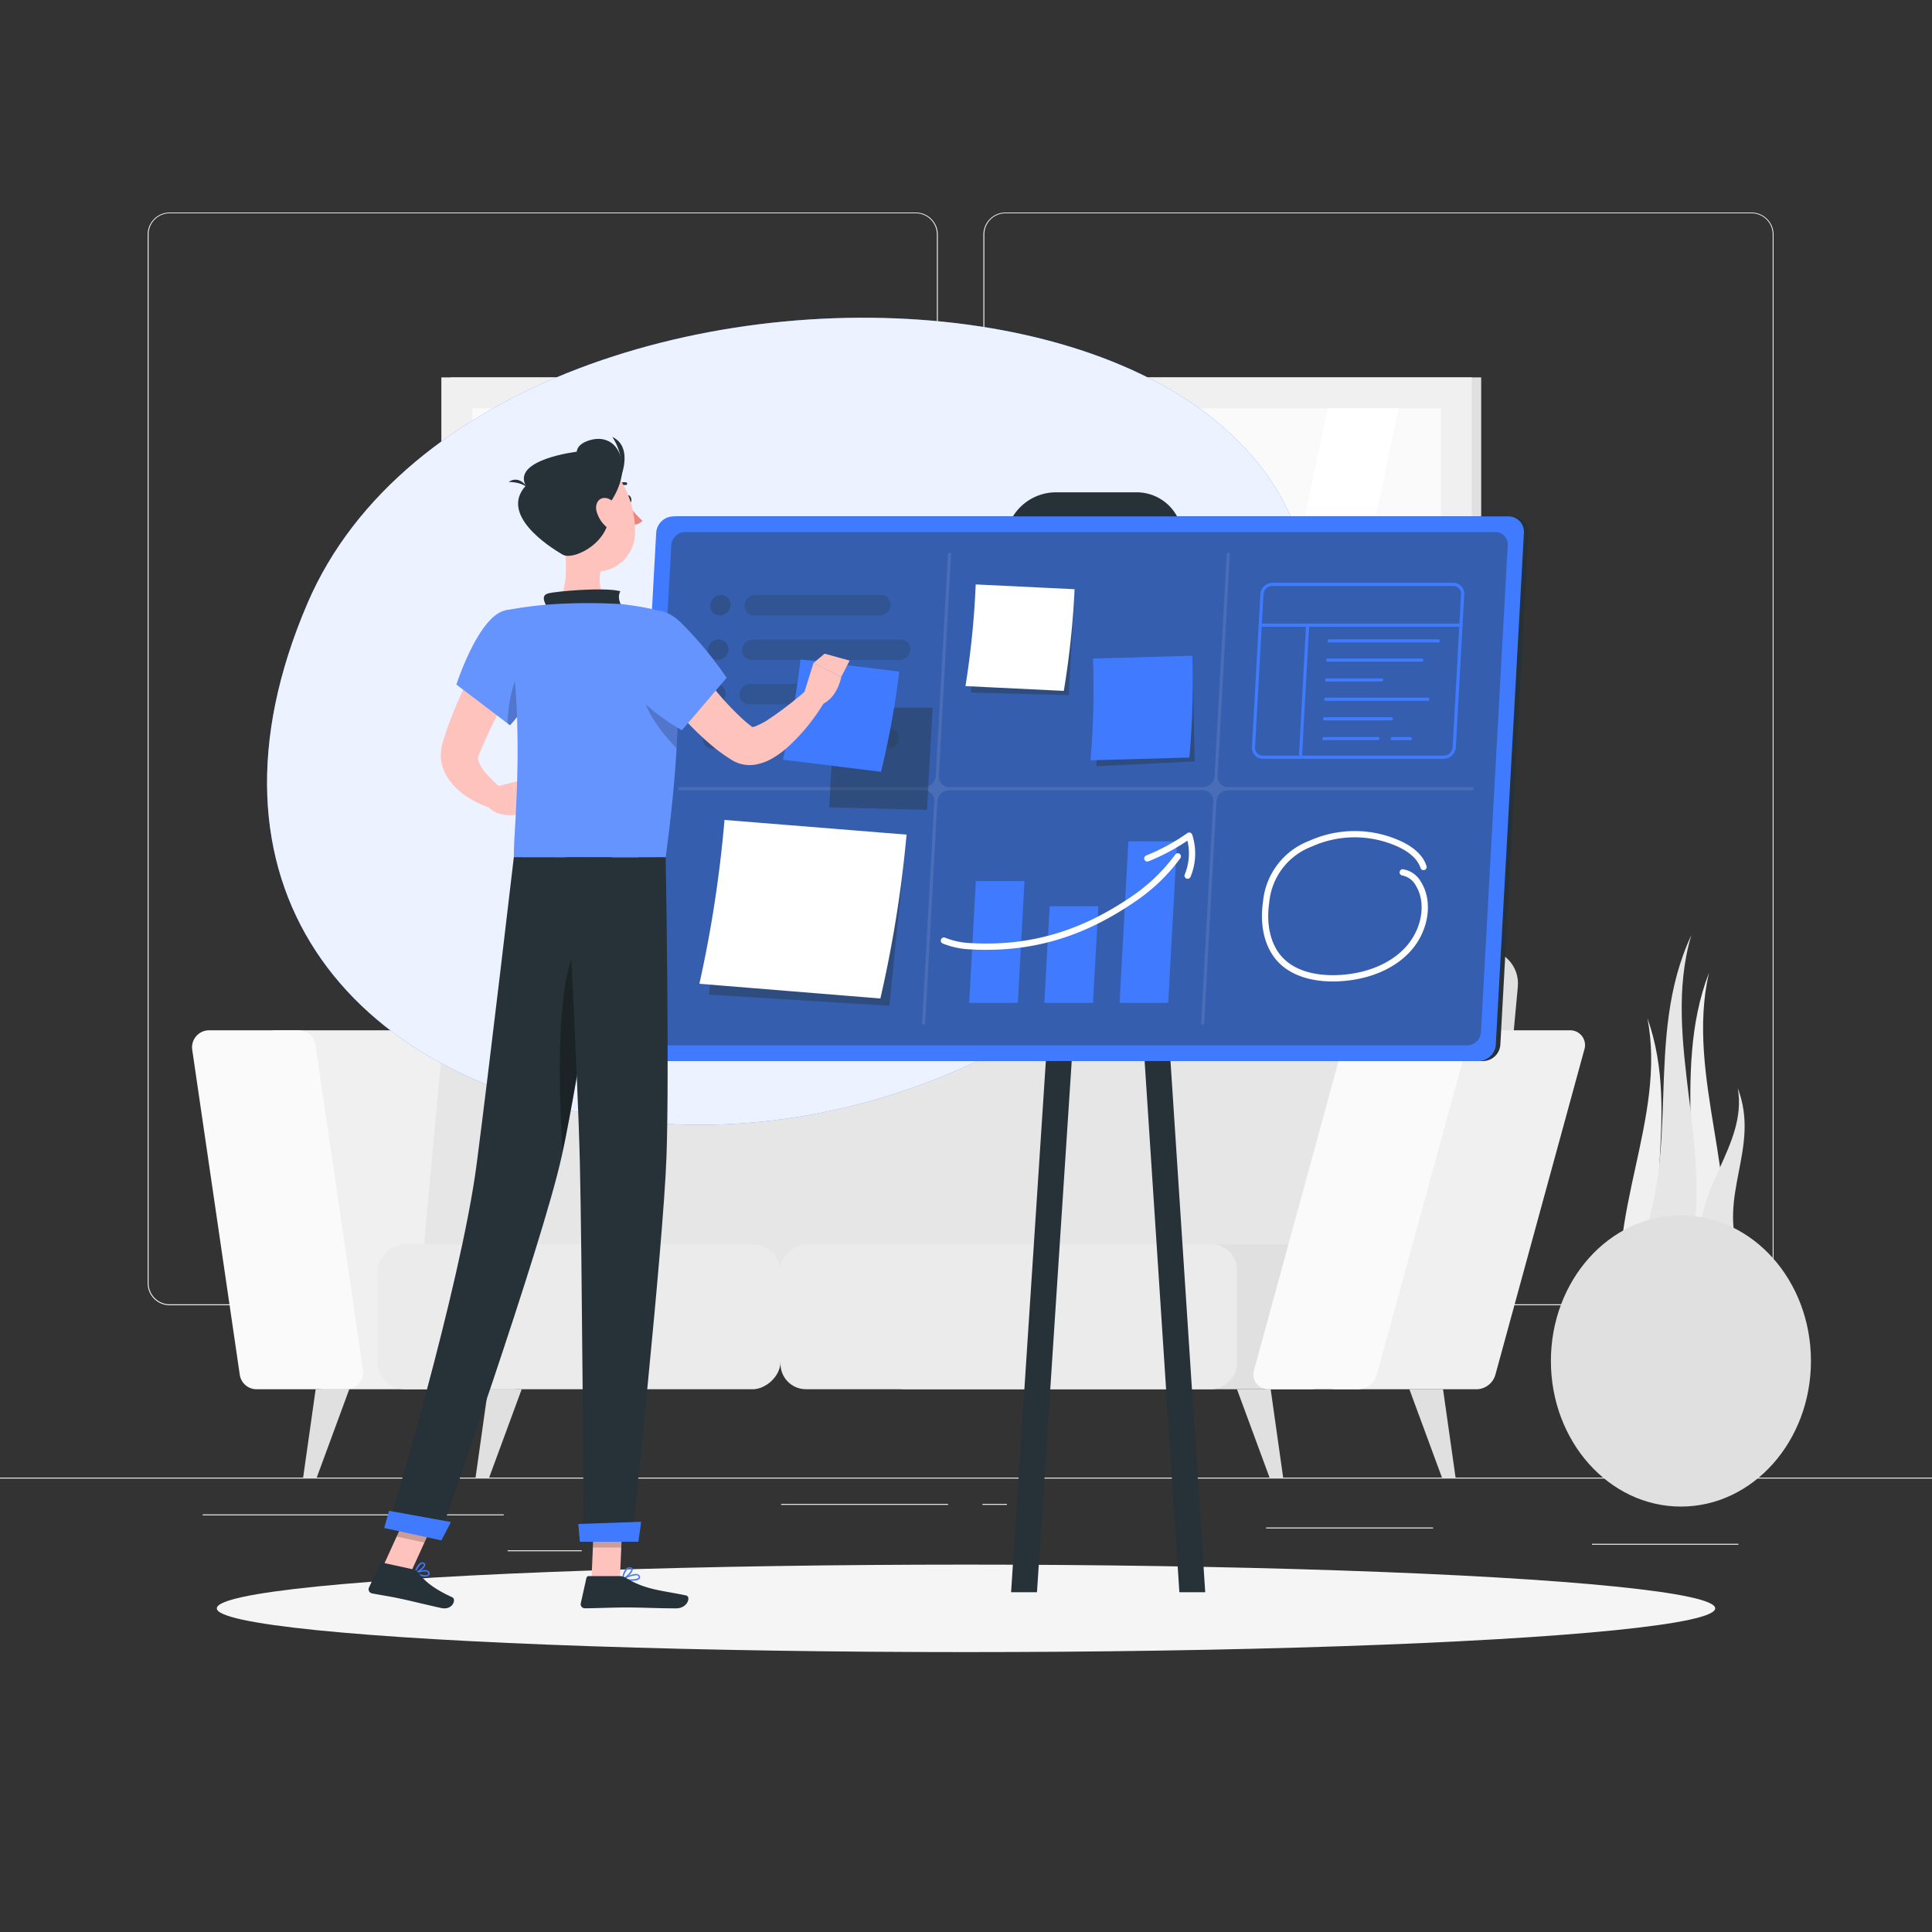<svg xmlns="http://www.w3.org/2000/svg" viewBox="0 0 500 500"><rect x="0" y="0" width="500" height="500" fill="#333333" stroke="none"/><g id="background-complete"><rect y="382.4" width="500" height="0.25" style="fill:#ebebeb"></rect><rect x="52.46" y="391.92" width="77.91" height="0.25" style="fill:#ebebeb"></rect><rect x="412" y="399.53" width="37.9" height="0.25" style="fill:#ebebeb"></rect><rect x="131.37" y="401.21" width="19.19" height="0.25" style="fill:#ebebeb"></rect><rect x="202.17" y="389.21" width="43.19" height="0.25" style="fill:#ebebeb"></rect><rect x="254.26" y="389.21" width="6.33" height="0.25" style="fill:#ebebeb"></rect><rect x="327.67" y="395.31" width="43.22" height="0.25" style="fill:#ebebeb"></rect><path d="M237,337.8H43.91a5.71,5.71,0,0,1-5.7-5.71V60.66A5.71,5.71,0,0,1,43.91,55H237a5.71,5.71,0,0,1,5.71,5.71V332.09A5.71,5.71,0,0,1,237,337.8ZM43.91,55.2a5.46,5.46,0,0,0-5.45,5.46V332.09a5.46,5.46,0,0,0,5.45,5.46H237a5.47,5.47,0,0,0,5.46-5.46V60.66A5.47,5.47,0,0,0,237,55.2Z" style="fill:#ebebeb"></path><path d="M453.31,337.8H260.21a5.72,5.72,0,0,1-5.71-5.71V60.66A5.72,5.72,0,0,1,260.21,55h193.1A5.71,5.71,0,0,1,459,60.66V332.09A5.71,5.71,0,0,1,453.31,337.8ZM260.21,55.2a5.47,5.47,0,0,0-5.46,5.46V332.09a5.47,5.47,0,0,0,5.46,5.46h193.1a5.47,5.47,0,0,0,5.46-5.46V60.66a5.47,5.47,0,0,0-5.46-5.46Z" style="fill:#ebebeb"></path><path d="M132.87,359.54H83.73a4.41,4.41,0,0,1-4.36-3.78l-12.3-84.07a4.41,4.41,0,0,1,4.37-5.05h49.13a4.4,4.4,0,0,1,4.36,3.77l12.3,84.08A4.41,4.41,0,0,1,132.87,359.54Z" style="fill:#f0f0f0"></path><path d="M89.58,359.54H66.41a4.4,4.4,0,0,1-4.36-3.78l-12.3-84.07a4.41,4.41,0,0,1,4.36-5.05H77.28a4.42,4.42,0,0,1,4.37,3.77l12.29,84.08A4.41,4.41,0,0,1,89.58,359.54Z" style="fill:#fafafa"></path><path d="M382.82,245.33H144c-6.07,0-11.4,4.55-11.92,10.16l-6,64.91c-.52,5.61,4,10.16,10,10.16h238.8c6.07,0,11.4-4.55,11.92-10.16l6-64.91C393.38,249.88,388.89,245.33,382.82,245.33Z" style="fill:#e0e0e0"></path><path d="M366.61,245.33H127.81c-6.07,0-11.4,4.55-11.92,10.16l-6,64.91c-.52,5.61,4,10.16,10,10.16h238.8c6.07,0,11.41-4.55,11.92-10.16l6-64.91C377.17,249.88,372.68,245.33,366.61,245.33Z" style="fill:#e6e6e6"></path><rect x="131.08" y="288.62" width="37.5" height="104.33" rx="7.19" transform="translate(490.62 190.96) rotate(90)" style="fill:#ebebeb"></rect><rect x="268.04" y="281.72" width="37.5" height="118.14" rx="6.58" transform="translate(627.58 54) rotate(90)" style="fill:#e0e0e0"></rect><rect x="242.31" y="281.72" width="37.5" height="118.14" rx="6.58" transform="translate(601.85 79.72) rotate(90)" style="fill:#ebebeb"></rect><path d="M382.17,359.54H345.62a3.84,3.84,0,0,1-3.73-5.05l23-84.08a5.19,5.19,0,0,1,4.85-3.77h36.55a3.84,3.84,0,0,1,3.72,5.05l-23,84.07A5.17,5.17,0,0,1,382.17,359.54Z" style="fill:#f0f0f0"></path><path d="M351.46,359.54H328.29a3.84,3.84,0,0,1-3.72-5.05l23-84.08a5.18,5.18,0,0,1,4.85-3.77H375.6a3.84,3.84,0,0,1,3.73,5.05l-23,84.07A5.19,5.19,0,0,1,351.46,359.54Z" style="fill:#fafafa"></path><polygon points="332.08 382.4 328.56 382.4 320.13 359.54 328.85 359.54 332.08 382.4" style="fill:#e0e0e0"></polygon><polygon points="376.7 382.4 373.18 382.4 364.75 359.54 373.46 359.54 376.7 382.4" style="fill:#e0e0e0"></polygon><polygon points="123.07 382.4 126.59 382.4 135.01 359.54 126.3 359.54 123.07 382.4" style="fill:#e0e0e0"></polygon><polygon points="78.45 382.4 81.97 382.4 90.39 359.54 81.69 359.54 78.45 382.4" style="fill:#e0e0e0"></polygon><rect x="116.67" y="97.67" width="266.66" height="95.11" style="fill:#e0e0e0"></rect><rect x="114.22" y="97.67" width="266.66" height="95.11" style="fill:#f0f0f0"></rect><rect x="208" y="19.89" width="79.11" height="250.66" transform="translate(392.78 -102.33) rotate(90)" style="fill:#fafafa"></rect><circle cx="247.56" cy="145.22" r="23.72" style="fill:#f0f0f0"></circle><polygon points="162.91 184.78 179.53 105.67 216.19 105.67 199.58 184.78 162.91 184.78" style="fill:#fff"></polygon><polygon points="215.05 184.78 231.67 105.67 250 105.67 233.39 184.78 215.05 184.78" style="fill:#fff"></polygon><polygon points="326.99 184.78 343.61 105.67 361.94 105.67 345.33 184.78 326.99 184.78" style="fill:#fff"></polygon><path d="M442.28,251.76c-6.22,27,9,54.82,2.77,81.78l-6.16-.26-6.16-.25C443.06,306.23,432,278.55,442.28,251.76Z" style="fill:#f0f0f0"></path><path d="M426.33,263.45c5.1,25.78-11.26,51.56-6.16,77.34H432.5C423.29,315,435.54,289.23,426.33,263.45Z" style="fill:#f0f0f0"></path><path d="M437.72,242c-8.16,27.49,7,57.16-1.16,84.65l-6.7-.63-6.7-.62C435.79,298.34,425.09,269.09,437.72,242Z" style="fill:#e6e6e6"></path><path d="M449.73,281.61c2.63,14.86-12,26.55-9.41,41.42l5,.91,5,.91C444.32,309.38,455.67,297.08,449.73,281.61Z" style="fill:#e6e6e6"></path><ellipse cx="435.02" cy="352.22" rx="33.65" ry="37.68" style="fill:#e0e0e0"></ellipse></g><g id="background-simple"><path d="M79.6,156.07c49-114,324.8-95.52,245.36,52.12-30.4,56.5-100.6,90.4-164.48,81.51C89.33,279.8,48.65,228.06,79.6,156.07Z" style="fill:#407BFF"></path><path d="M79.6,156.07c49-114,324.8-95.52,245.36,52.12-30.4,56.5-100.6,90.4-164.48,81.51C89.33,279.8,48.65,228.06,79.6,156.07Z" style="fill:#fff;opacity:0.9"></path></g><g id="Shadow"><ellipse id="path" cx="250" cy="416.24" rx="193.89" ry="11.32" style="fill:#f5f5f5"></ellipse></g><g id="Board"><path d="M383.8,274.59H167.7a4,4,0,0,1-4-4.23L171,137.87a4.54,4.54,0,0,1,4.47-4.23h216.1a4,4,0,0,1,4,4.23l-7.28,132.49A4.52,4.52,0,0,1,383.8,274.59Z" style="fill:#263238"></path><path d="M292.89,156.17H272a11.88,11.88,0,0,1-12-12.65l.21-3.86a13.14,13.14,0,0,1,12.94-12.25h20.88a11.89,11.89,0,0,1,12,12.65l-.21,3.86A13.16,13.16,0,0,1,292.89,156.17Z" style="fill:#263238"></path><polygon points="311.91 412.06 305.22 412.06 286.79 130.36 293.49 130.36 311.91 412.06" style="fill:#263238"></polygon><polygon points="261.67 412.06 268.37 412.06 286.79 130.36 280.1 130.36 261.67 412.06" style="fill:#263238"></polygon><path d="M382.65,274.59H166.55a4,4,0,0,1-4-4.23l7.27-132.49a4.54,4.54,0,0,1,4.47-4.23h216.1a4,4,0,0,1,4,4.23l-7.28,132.49A4.52,4.52,0,0,1,382.65,274.59Z" style="fill:#407BFF"></path><path d="M170,270.53a3.17,3.17,0,0,1-3.2-3.38l6.93-126.07a3.61,3.61,0,0,1,3.56-3.38H387a3.17,3.17,0,0,1,3.2,3.38l-6.93,126.07a3.61,3.61,0,0,1-3.57,3.38Z" style="fill:#263238;opacity:0.4"></path><path d="M381,203.71H317.85a2.69,2.69,0,0,1-2.72-2.87l3.15-57.39a.39.39,0,0,0-.38-.41.44.44,0,0,0-.43.41l-3.15,57.39a3.08,3.08,0,0,1-3,2.87H245.7a2.69,2.69,0,0,1-2.72-2.87l3.15-57.39a.39.39,0,0,0-.38-.41.44.44,0,0,0-.43.41l-3.15,57.39a3.08,3.08,0,0,1-3,2.87H176a.43.43,0,0,0-.43.41.38.38,0,0,0,.38.4h63.12a2.7,2.7,0,0,1,2.72,2.88l-3.15,57.38a.37.37,0,0,0,.38.41.44.44,0,0,0,.43-.41l3.15-57.38a3.07,3.07,0,0,1,3-2.88h65.59A2.7,2.7,0,0,1,314,207.4l-3.15,57.38a.37.37,0,0,0,.38.41.44.44,0,0,0,.43-.41l3.15-57.38a3.07,3.07,0,0,1,3-2.88h63.12a.44.44,0,0,0,.43-.4A.38.38,0,0,0,381,203.71Z" style="fill:#fff;opacity:0.1"></path><polygon points="278.05 153.44 252.7 153.44 251.28 179.23 276.6 179.91 278.05 153.44" style="fill:#263238;opacity:0.4"></polygon><path d="M275.31,178.8l-25.45-1.24a223.51,223.51,0,0,0,2.65-26.31l25.59,1.24A223.66,223.66,0,0,1,275.31,178.8Z" style="fill:#fff"></path><polygon points="308.62 170.67 283.23 172.61 283.79 198.31 309.19 197.05 308.62 170.67" style="fill:#263238;opacity:0.4"></polygon><path d="M307.81,196.05l-25.58.71a220.77,220.77,0,0,0,.64-26.32l25.72-.73A221.17,221.17,0,0,1,307.81,196.05Z" style="fill:#407BFF"></path><polygon points="234.48 217.56 187.68 215.78 183.47 257.41 230.17 260.29 234.48 217.56" style="fill:#263238;opacity:0.4"></polygon><path d="M227.84,258.41,181,254.6a319.83,319.83,0,0,0,6.5-42.4L234.62,216A317.45,317.45,0,0,1,227.84,258.41Z" style="fill:#fff"></path><g style="opacity:0.3;mix-blend-mode:multiply"><path d="M186.31,159.27h0a2.49,2.49,0,0,1-2.5-2.64h0A2.84,2.84,0,0,1,186.6,154h0a2.48,2.48,0,0,1,2.49,2.64h0A2.83,2.83,0,0,1,186.31,159.27Z" style="fill:#263238"></path><path d="M227.66,159.27H195.19a2.48,2.48,0,0,1-2.49-2.64h0a2.82,2.82,0,0,1,2.78-2.64H228a2.49,2.49,0,0,1,2.5,2.64h0A2.84,2.84,0,0,1,227.66,159.27Z" style="fill:#263238;opacity:0.8"></path><path d="M185.68,170.78h0a2.48,2.48,0,0,1-2.5-2.64h0A2.83,2.83,0,0,1,186,165.5h0a2.48,2.48,0,0,1,2.49,2.64h0A2.83,2.83,0,0,1,185.68,170.78Z" style="fill:#263238"></path><path d="M232.78,170.78H194.56a2.49,2.49,0,0,1-2.5-2.64h0a2.84,2.84,0,0,1,2.79-2.64h38.22a2.49,2.49,0,0,1,2.5,2.64h0A2.84,2.84,0,0,1,232.78,170.78Z" style="fill:#263238;opacity:0.8"></path><path d="M185,182.28h0a2.47,2.47,0,0,1-2.49-2.63h0a2.82,2.82,0,0,1,2.78-2.64h0a2.48,2.48,0,0,1,2.5,2.64h0A2.83,2.83,0,0,1,185,182.28Z" style="fill:#263238"></path><path d="M212.53,182.28H193.92a2.47,2.47,0,0,1-2.49-2.63h0a2.82,2.82,0,0,1,2.78-2.64h18.61a2.47,2.47,0,0,1,2.49,2.64h0A2.82,2.82,0,0,1,212.53,182.28Z" style="fill:#263238;opacity:0.8"></path><path d="M229.76,193.79H211.15a2.48,2.48,0,0,1-2.49-2.64h0a2.83,2.83,0,0,1,2.78-2.64h18.61a2.48,2.48,0,0,1,2.49,2.64h0A2.83,2.83,0,0,1,229.76,193.79Z" style="fill:#263238;opacity:0.8"></path><path d="M184.41,193.79h0a2.48,2.48,0,0,1-2.49-2.64h0a2.83,2.83,0,0,1,2.78-2.64h0a2.48,2.48,0,0,1,2.49,2.64h0A2.83,2.83,0,0,1,184.41,193.79Z" style="fill:#263238"></path><path d="M201.88,193.79h-8.59a2.48,2.48,0,0,1-2.49-2.64h0a2.83,2.83,0,0,1,2.78-2.64h8.59a2.48,2.48,0,0,1,2.5,2.64h0A2.83,2.83,0,0,1,201.88,193.79Z" style="fill:#263238;opacity:0.8"></path></g><polygon points="265.14 228.03 252.55 228.03 250.82 259.54 263.41 259.54 265.14 228.03" style="fill:#407BFF"></polygon><polygon points="284.25 234.53 271.65 234.53 270.28 259.54 282.87 259.54 284.25 234.53" style="fill:#407BFF"></polygon><polygon points="304.62 217.75 292.03 217.75 289.74 259.54 302.33 259.54 304.62 217.75" style="fill:#407BFF"></polygon><path d="M255.36,245.81c-1.25,0-2.51,0-3.78-.1a21.41,21.41,0,0,1-7.62-1.54.82.82,0,0,1-.41-1.08.81.81,0,0,1,1.08-.4,20,20,0,0,0,7,1.4c15.11.78,28.34-3.16,41.66-12.38a46.62,46.62,0,0,0,10.83-10.5.81.81,0,1,1,1.33.92A47,47,0,0,1,294.24,233C281.74,241.71,269.29,245.81,255.36,245.81Z" style="fill:#fff"></path><path d="M307.36,227.43a.81.81,0,0,1-.75-1.12,14.31,14.31,0,0,0,.7-8.75,54.51,54.51,0,0,1-10.06,5.34.81.81,0,1,1-.61-1.5,53.09,53.09,0,0,0,10.67-5.81.82.82,0,0,1,1.23.41,15.79,15.79,0,0,1-.43,10.93A.81.81,0,0,1,307.36,227.43Z" style="fill:#fff"></path><path d="M373.67,196.37H326.83a2.81,2.81,0,0,1-2.83-3l2.18-39.6a3.15,3.15,0,0,1,3.1-2.94h46.85a2.81,2.81,0,0,1,2.82,3l-2.18,39.6A3.15,3.15,0,0,1,373.67,196.37Zm-44.39-44.72a2.32,2.32,0,0,0-2.29,2.18l-2.18,39.6a2,2,0,0,0,2,2.13h46.84a2.32,2.32,0,0,0,2.29-2.18l2.18-39.6a2,2,0,0,0-.54-1.51,2,2,0,0,0-1.47-.62Z" style="fill:#407BFF"></path><path d="M378.1,162.2h-52a.41.41,0,0,1,0-.81h52a.41.41,0,1,1,0,.81Z" style="fill:#407BFF"></path><path d="M336.54,196.37h0a.41.41,0,0,1-.38-.43L338,161.77a.4.4,0,0,1,.43-.38.41.41,0,0,1,.38.43L336.94,196A.41.41,0,0,1,336.54,196.37Z" style="fill:#407BFF"></path><path d="M372.15,166.26H343.94a.41.41,0,0,1,0-.81h28.21a.41.41,0,1,1,0,.81Z" style="fill:#407BFF"></path><path d="M367.9,171.24H343.67a.41.41,0,1,1,0-.81H367.9a.41.41,0,1,1,0,.81Z" style="fill:#407BFF"></path><path d="M357.49,176.38h-14.1a.41.41,0,1,1,0-.81h14.1a.41.41,0,1,1,0,.81Z" style="fill:#407BFF"></path><path d="M360.05,186.42H342.84a.41.41,0,1,1,0-.81h17.21a.41.41,0,1,1,0,.81Z" style="fill:#407BFF"></path><path d="M356.66,191.56H342.55a.41.41,0,0,1,0-.81h14.11a.41.41,0,0,1,0,.81Z" style="fill:#407BFF"></path><path d="M364.91,191.56H360.4a.41.41,0,1,1,0-.81h4.51a.41.41,0,1,1,0,.81Z" style="fill:#407BFF"></path><path d="M369.53,181.37H343.11a.41.41,0,0,1,0-.82h26.42a.41.41,0,0,1,0,.82Z" style="fill:#407BFF"></path><path d="M344.9,254c-6.12,0-11.13-1.81-14.24-5.17-3.33-3.59-4.71-9.24-3.79-15.5a18.71,18.71,0,0,1,11.95-15.72,28.62,28.62,0,0,1,24.23.32c3.29,1.65,5.35,3.74,6.13,6.21a.81.81,0,0,1-1.55.49c-.64-2-2.43-3.8-5.31-5.25a27,27,0,0,0-22.84-.29,17.12,17.12,0,0,0-11,14.48c-.85,5.77.38,10.93,3.37,14.15,4.15,4.49,11,4.81,14.76,4.61,6.94-.39,12.9-2.81,16.8-6.82,4.56-4.7,5.84-11.72,3-16.34a5.12,5.12,0,0,0-3.51-2.6.81.81,0,0,1,.16-1.61,6.5,6.5,0,0,1,4.73,3.35c3.24,5.24,1.87,13.11-3.19,18.33-4.19,4.31-10.53,6.9-17.88,7.31C346.09,254,345.49,254,344.9,254Z" style="fill:#fff"></path></g><g id="Character"><path d="M137.32,169.34l-2.89,5-2.82,5.13c-1.86,3.43-3.64,6.89-5.26,10.36-.81,1.75-1.58,3.48-2.28,5.22l-.13.32,0,.07a.8.8,0,0,0-.09.14,2.64,2.64,0,0,0-.14.29,2.09,2.09,0,0,0,.12,1.12,11.13,11.13,0,0,0,2.41,3.65,43,43,0,0,0,3.91,3.7l-2.35,5a24.5,24.5,0,0,1-3.23-1.14,26.6,26.6,0,0,1-3-1.56,17.44,17.44,0,0,1-5.64-5.23,11.66,11.66,0,0,1-1.76-4.56,10.32,10.32,0,0,1,0-2.72,8.21,8.21,0,0,1,.23-1.33l.16-.65.12-.4c.65-2,1.31-4.07,2.09-6,1.52-3.92,3.24-7.72,5.1-11.41.94-1.84,1.9-3.67,2.92-5.47s2-3.56,3.2-5.38Z" style="fill:#ffc3bd"></path><path d="M127.6,203.8l5.25-1.37.3,8.48s-4.11.61-6.62-1.9Z" style="fill:#ffc3bd"></path><polygon points="140.3 201 139.11 208.45 133.15 210.91 132.85 202.43 140.3 201" style="fill:#ffc3bd"></polygon><path d="M162,129.36c.12.58.52,1,.9.91s.6-.61.48-1.19-.52-1-.9-.91S161.92,128.78,162,129.36Z" style="fill:#263238"></path><path d="M162.5,130.36a21.21,21.21,0,0,0,3.78,4.4,3.38,3.38,0,0,1-2.66,1.08Z" style="fill:#ed847e"></path><path d="M159.25,126.57a.34.34,0,0,1-.23-.1.34.34,0,0,1,0-.49,3.46,3.46,0,0,1,3-1.15.34.34,0,0,1,.28.4.35.35,0,0,1-.4.29h0a2.76,2.76,0,0,0-2.33.93A.34.34,0,0,1,159.25,126.57Z" style="fill:#263238"></path><path d="M145.49,137.52c1.06,5.38,2.11,15.23-1.65,18.81,0,0,1.47,5.45,11.45,5.45,11,0,5.25-5.45,5.25-5.45-6-1.43-5.84-5.87-4.79-10.05Z" style="fill:#ffc3bd"></path><path d="M141.67,157.33c-.8-1.49-1.69-3.2.14-3.74,2-.59,14.94-1.68,18.74-.57-1.17,2.07.8,4.62.8,4.62Z" style="fill:#263238"></path><path d="M109.14,407.88a2.38,2.38,0,0,0,1.83-.1.71.71,0,0,0,.17-.81.81.81,0,0,0-.45-.51c-1-.47-3.27.46-3.37.5a.16.16,0,0,0-.11.15.18.18,0,0,0,.1.16A9.17,9.17,0,0,0,109.14,407.88Zm1.19-1.17a1.05,1.05,0,0,1,.21.06.48.48,0,0,1,.26.3c.1.32,0,.41-.06.45-.39.33-1.86,0-2.89-.39A5.67,5.67,0,0,1,110.33,406.71Z" style="fill:#407BFF"></path><path d="M107.35,407.29h.08c.83-.24,2.61-1.5,2.63-2.33a.57.57,0,0,0-.44-.57.94.94,0,0,0-.77.06c-1,.51-1.61,2.54-1.63,2.63a.18.18,0,0,0,0,.17Zm2.08-2.6.07,0c.22.08.22.18.22.23,0,.49-1.19,1.48-2,1.88a4.27,4.27,0,0,1,1.34-2.07A.62.62,0,0,1,109.43,404.69Z" style="fill:#407BFF"></path><path d="M163.38,409.11c.94,0,1.85-.13,2.16-.55a.67.67,0,0,0,0-.76.87.87,0,0,0-.55-.41c-1.22-.33-3.79,1.13-3.9,1.2a.16.16,0,0,0-.08.18.17.17,0,0,0,.13.14A13.43,13.43,0,0,0,163.38,409.11Zm1.16-1.42a1.22,1.22,0,0,1,.34,0,.51.51,0,0,1,.34.24c.12.22.08.33,0,.39-.34.47-2.2.48-3.56.29A7.82,7.82,0,0,1,164.54,407.69Z" style="fill:#407BFF"></path><path d="M161.16,408.91h.07c.89-.4,2.64-2,2.51-2.82,0-.2-.17-.44-.65-.49a1.33,1.33,0,0,0-1,.3c-.93.77-1.13,2.75-1.14,2.83a.21.21,0,0,0,.08.16A.17.17,0,0,0,161.16,408.91Zm1.79-3h.1c.32,0,.34.15.34.19.08.5-1.11,1.75-2,2.29a4,4,0,0,1,1-2.26A.92.92,0,0,1,163,405.93Z" style="fill:#407BFF"></path><polygon points="153.08 408.74 160.43 408.74 161.16 391.72 153.81 391.72 153.08 408.74" style="fill:#ffc3bd"></polygon><polygon points="99.16 405.34 106.34 406.89 113.55 391.05 106.37 389.49 99.16 405.34" style="fill:#ffc3bd"></polygon><path d="M107,406.17,99,404.42a.64.64,0,0,0-.71.36l-2.8,6.08a1.07,1.07,0,0,0,.77,1.5c2.83.56,4.23.69,7.78,1.46,2.18.47,7.11,1.67,10.12,2.33s4-2.25,2.88-2.78c-5.27-2.41-7.47-4.53-8.9-6.51A1.8,1.8,0,0,0,107,406.17Z" style="fill:#263238"></path><path d="M160.38,407.89h-8a.63.63,0,0,0-.62.5l-1.45,6.53a1.06,1.06,0,0,0,1.05,1.3c2.9,0,7.08-.21,10.72-.21,4.25,0,7.92.23,12.91.23,3,0,3.86-3.05,2.59-3.33-5.74-1.25-10.44-1.39-15.4-4.45A3.44,3.44,0,0,0,160.38,407.89Z" style="fill:#263238"></path><path d="M130.68,158c-6.88,1.58-12.56,19.16-12.56,19.16L132,187.69a30.24,30.24,0,0,0,7.33-13.58C141.65,164.9,137.72,156.38,130.68,158Z" style="fill:#407BFF"></path><path d="M130.68,158c-6.88,1.58-12.56,19.16-12.56,19.16L132,187.69a30.24,30.24,0,0,0,7.33-13.58C141.65,164.9,137.72,156.38,130.68,158Z" style="fill:#fafafa;opacity:0.2"></path><path d="M136.58,170.92c-3.74,3.7-5,10.44-5.25,16.3l.61.47a30.2,30.2,0,0,0,7.34-13.58c.14-.55.26-1.1.36-1.64Z" style="opacity:0.2"></path><path d="M171.84,158.37s7.82,8.83.43,63.5H133c-.27-6,3.52-35.46-2.3-63.88a102.86,102.86,0,0,1,13.16-1.66,145.27,145.27,0,0,1,16.7,0A73.5,73.5,0,0,1,171.84,158.37Z" style="fill:#407BFF"></path><path d="M171.84,158.37s7.82,8.83.43,63.5H133c-.27-6,3.52-35.46-2.3-63.88a102.86,102.86,0,0,1,13.16-1.66,145.27,145.27,0,0,1,16.7,0A73.5,73.5,0,0,1,171.84,158.37Z" style="fill:#fafafa;opacity:0.2"></path><path d="M175.27,175.08l-.15-.13-8.93,2.14c-.51,6,5.7,13.26,8.9,16.56A171.45,171.45,0,0,0,175.27,175.08Z" style="opacity:0.2"></path><polygon points="161.16 391.73 160.78 400.5 153.43 400.5 153.81 391.73 161.16 391.73" style="opacity:0.2"></polygon><polygon points="106.36 389.49 113.55 391.05 109.83 399.22 102.64 397.66 106.36 389.49" style="opacity:0.2"></polygon><path d="M142.42,132.06c1.88,7.05,2.63,11.26,7,14.19,6.53,4.41,14.67-.65,14.93-8.11.23-6.72-2.9-17.11-10.46-18.53A9.94,9.94,0,0,0,142.42,132.06Z" style="fill:#ffc3bd"></path><path d="M145.65,143.55c3,1.71,13.91-4,11.67-12.7,0,0,4.16-5,3.69-10.52s-4.26-7.62-8.29-6.43c-3.55,1-3.45,3-3.45,3s-16.79,2-13.2,8.81C129.23,133.14,141.91,141.41,145.65,143.55Z" style="fill:#263238"></path><path d="M136.54,126.25s-2-3.46-4.92-1.52C133,124.75,135.24,125,136.54,126.25Z" style="fill:#263238"></path><path d="M160.47,124s3.66-8.26-2-10.92A14.12,14.12,0,0,1,160.47,124Z" style="fill:#263238"></path><path d="M154.4,132.36a8.21,8.21,0,0,0,3,4.38c1.91,1.42,3.34,0,3.21-2.14-.13-1.95-1.27-5-3.38-5.61S153.85,130.24,154.4,132.36Z" style="fill:#ffc3bd"></path><path d="M158.34,221.87S150,278,145.42,299c-5,23-31.89,99.24-31.89,99.24l-13.15-2.85s18.8-62.1,23-94.3c3.23-24.73,9.6-79.26,9.6-79.26Z" style="fill:#263238"></path><path d="M116.68,393.89c.06,0-2.45,4.76-2.45,4.76l-14.79-3.21,1.24-4.44Z" style="fill:#407BFF"></path><path d="M153.07,241.87c-9.64,1.89-8.62,37.84-7.46,56.33,2.78-13.07,6.85-38.22,9.63-56.07A3.29,3.29,0,0,0,153.07,241.87Z" style="opacity:0.3"></path><path d="M172.27,221.87s1,54.93.22,77.33c-.83,23.3-9,99.6-9,99.6H151.07s-.45-74.94-1-97.82c-.6-25-3.61-79.11-3.61-79.11Z" style="fill:#263238"></path><polygon points="241.36 183.15 216.01 183.15 214.59 208.93 239.91 209.61 241.36 183.15" style="fill:#263238;opacity:0.4"></polygon><path d="M228,199.74l-25.39-3.14a219,219,0,0,0,4.57-25.93l25.54,3.14A219.22,219.22,0,0,1,228,199.74Z" style="fill:#407BFF"></path><path d="M165.91,393.84c.06,0-.7,5.17-.7,5.17H150.07l-.41-4.61Z" style="fill:#407BFF"></path><path d="M175.46,165.07c1.13,1.76,2.42,3.74,3.71,5.56s2.62,3.68,4,5.45a74.64,74.64,0,0,0,8.76,9.77,30.73,30.73,0,0,0,2.36,2l.6.45a2.32,2.32,0,0,0-.35-.12c-.26,0-.39,0-.32,0a3.26,3.26,0,0,0,1.65-.38,18.66,18.66,0,0,0,2.53-1.31A87.82,87.82,0,0,0,209,178.33l4.29,3.46a50.67,50.67,0,0,1-9.62,11.73,22.74,22.74,0,0,1-3.43,2.53,13.47,13.47,0,0,1-5.05,1.88,8.92,8.92,0,0,1-3.82-.33,8.67,8.67,0,0,1-1.95-.89l-.86-.55c-1.15-.74-2.24-1.53-3.27-2.34A72.37,72.37,0,0,1,174.47,183c-1.57-1.94-3.09-3.9-4.5-5.94s-2.76-4-4.08-6.32Z" style="fill:#ffc3bd"></path><path d="M161,169.48c-2.35,9.85,15.47,19.5,15.47,19.5l11.58-13.56a95.87,95.87,0,0,0-11.83-14.28C168.16,153.37,162.82,162,161,169.48Z" style="fill:#407BFF"></path><path d="M161,169.48c-2.35,9.85,15.47,19.5,15.47,19.5l11.58-13.56a95.87,95.87,0,0,0-11.83-14.28C168.16,153.37,162.82,162,161,169.48Z" style="fill:#fafafa;opacity:0.2"></path><path d="M207.78,180.38l2.74-8.78,7.19,3.59s-1.05,6.4-6.29,7.51Z" style="fill:#ffc3bd"></path><polygon points="213.4 169.17 219.88 170.96 217.71 175.19 210.51 171.6 213.4 169.17" style="fill:#ffc3bd"></polygon></g></svg>